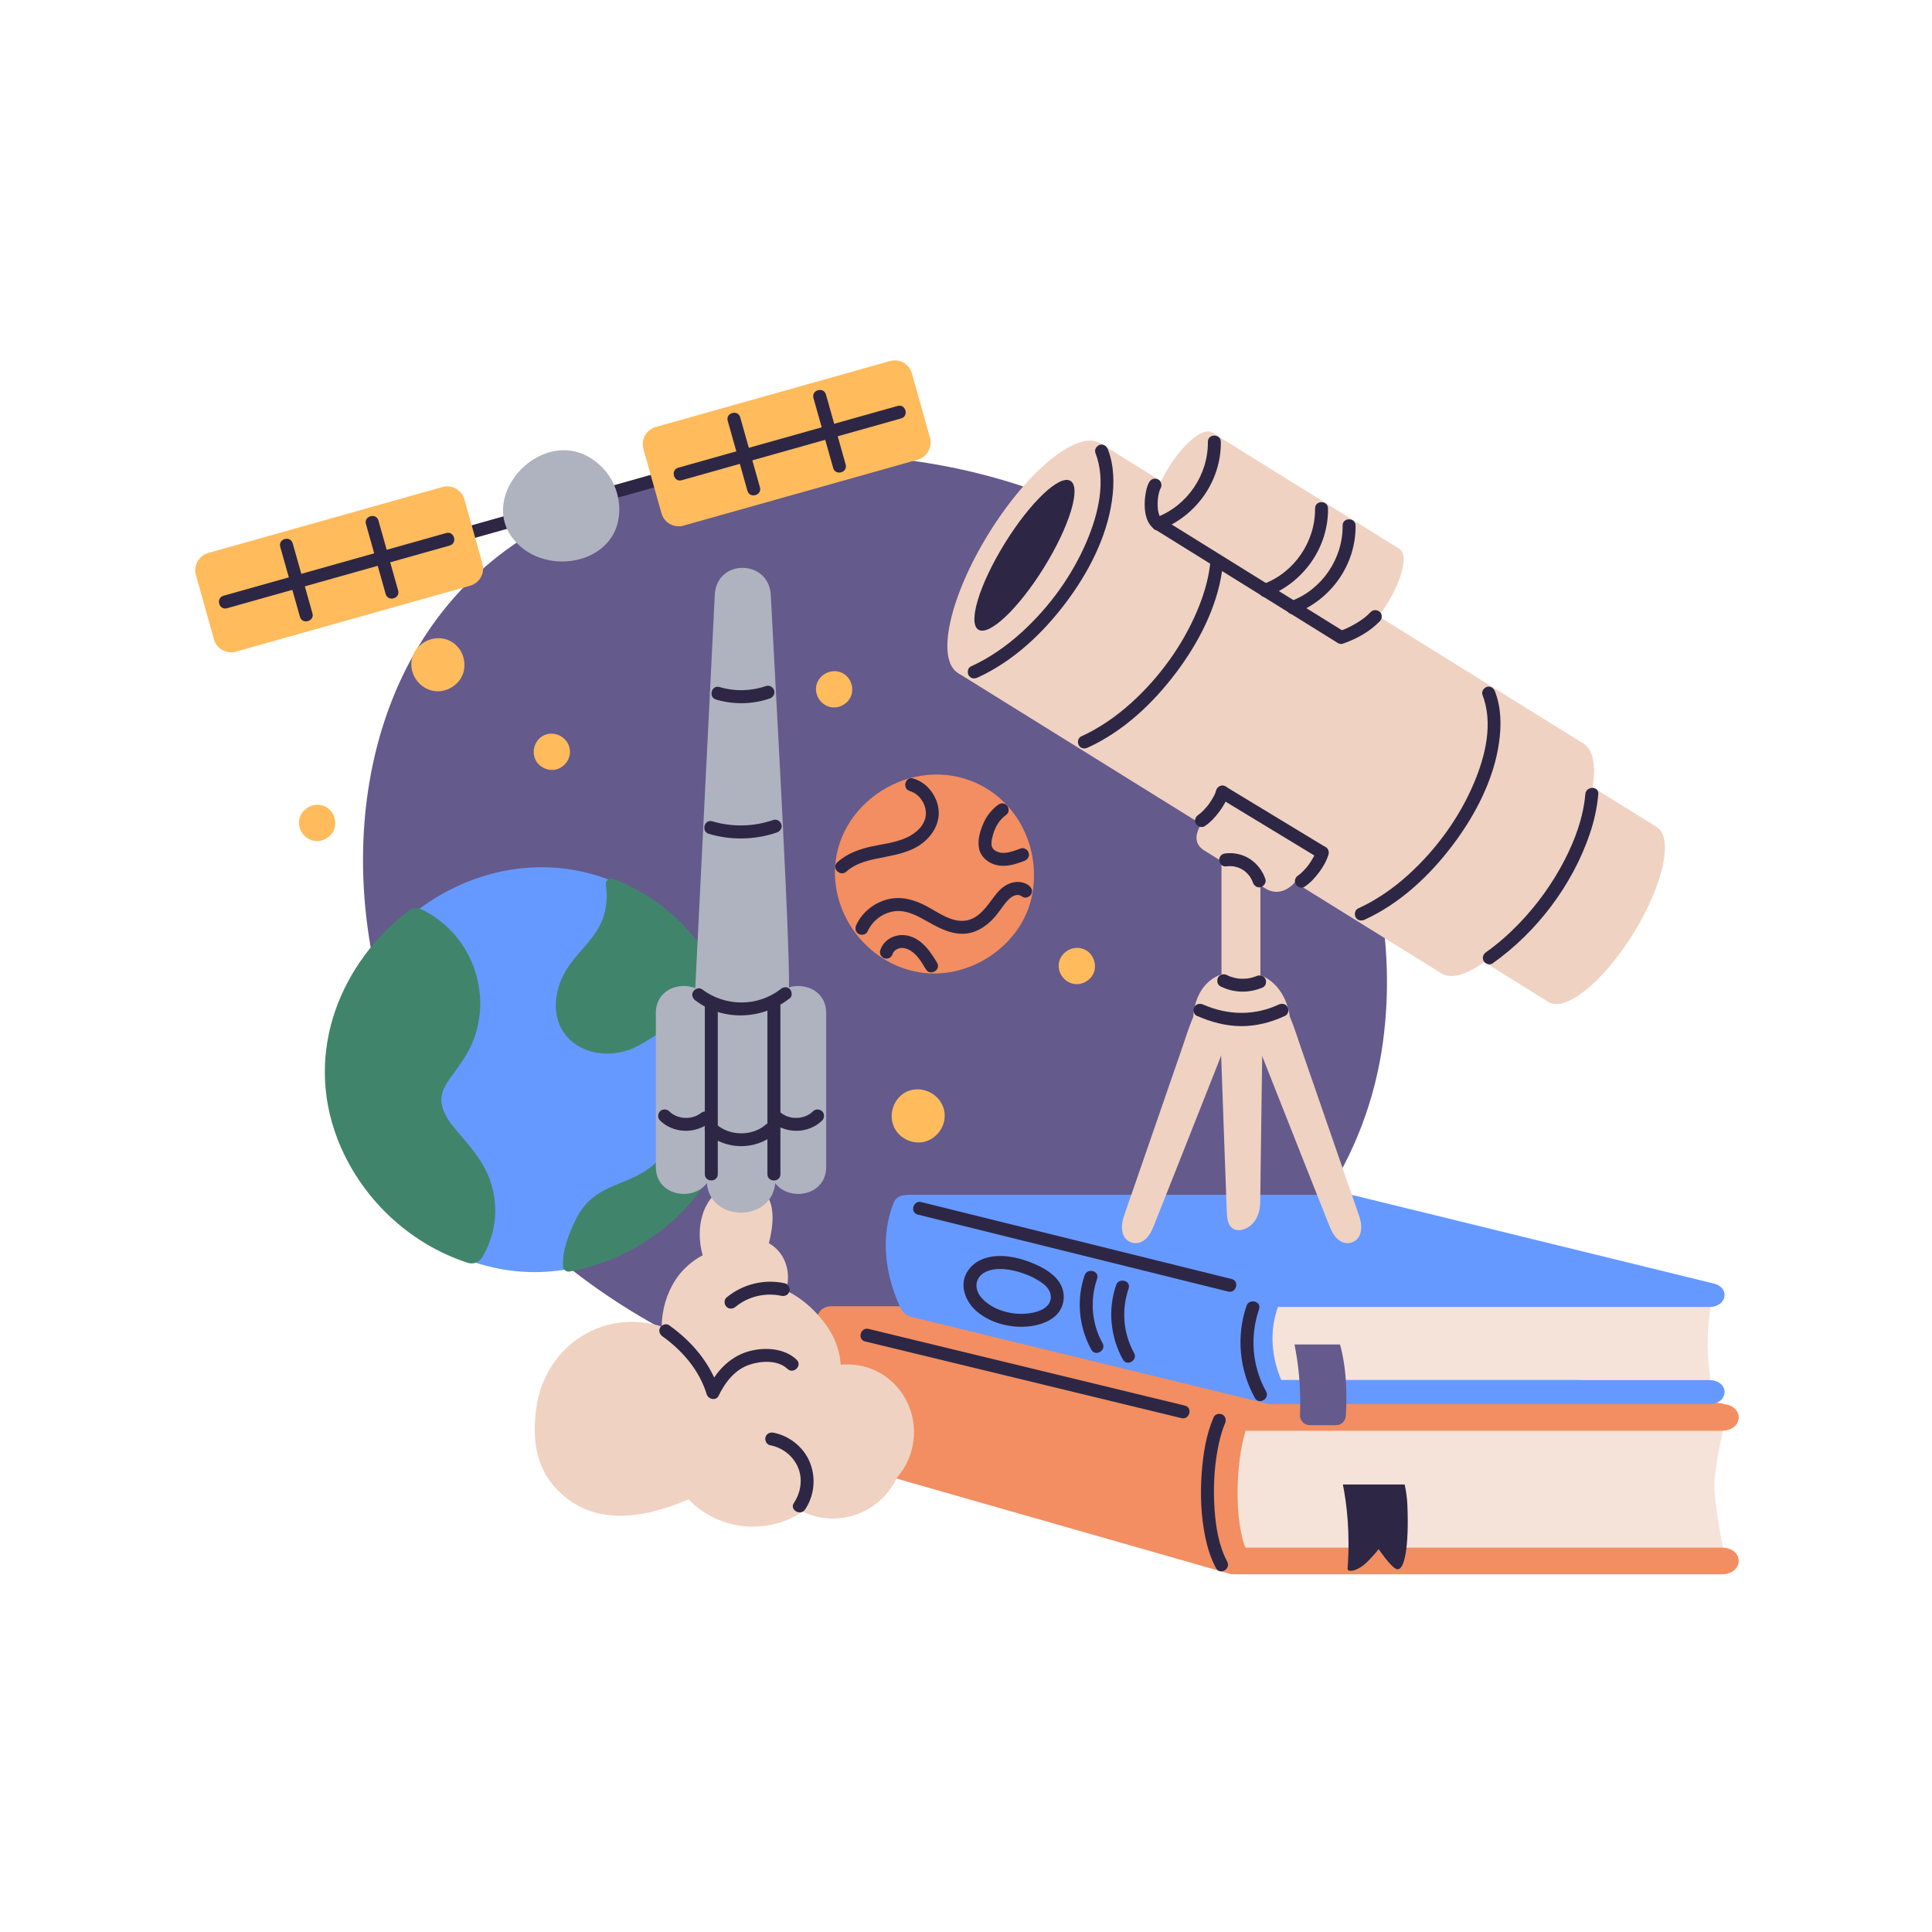 <svg xmlns="http://www.w3.org/2000/svg" xmlns:xlink="http://www.w3.org/1999/xlink" width="500" zoomAndPan="magnify" viewBox="0 0 375 375" height="500" preserveAspectRatio="xMidYMid meet" version="1.0"><defs><clipPath id="15cddfe823"><path d="M 236.562 300.27 L 337.484 300.27 L 337.484 305.566 L 236.562 305.566 Z M 236.562 300.27 " clip-rule="nonzero"/></clipPath><clipPath id="f263e024ce"><path d="M 156.656 253.43 L 337.484 253.43 L 337.484 305.566 L 156.656 305.566 Z M 156.656 253.43 " clip-rule="nonzero"/></clipPath><clipPath id="ab7616ae52"><path d="M 37.5 94 L 94 94 L 94 127 L 37.5 127 Z M 37.5 94 " clip-rule="nonzero"/></clipPath><clipPath id="80286c61bf"><path d="M 124 69.562 L 181 69.562 L 181 103 L 124 103 Z M 124 69.562 " clip-rule="nonzero"/></clipPath></defs><path fill="#645a8c" d="M 267.559 173.387 C 262.426 146.48 245.738 121.602 223.188 106.367 C 188.371 82.848 132.691 81.418 98.152 106.824 C 68.094 128.938 64.473 171.941 77.887 204.465 C 92.832 240.707 133.473 267.887 171.906 271.691 C 215.629 276.016 262.227 247.898 268.43 202.258 C 269.742 192.602 269.367 182.867 267.559 173.387 " fill-opacity="1" fill-rule="nonzero"/><path fill="#f28e61" d="M 188.496 151.574 C 175.719 146.656 160.918 157.016 162.121 170.938 C 162.938 180.398 170.668 188.285 180.176 188.918 C 189.234 189.527 198.355 183.043 200.262 174.062 C 202.23 164.766 197.457 155.023 188.496 151.574 " fill-opacity="1" fill-rule="nonzero"/><path fill="#2d2745" d="M 168.375 180.824 C 169.23 178.93 170.855 177.543 172.871 177.016 C 175.168 176.418 177.27 177.332 179.25 178.438 C 181.582 179.738 183.973 181.219 186.727 181.246 C 189.227 181.273 191.375 179.895 192.996 178.086 C 193.918 177.055 194.617 175.844 195.547 174.82 C 196.285 174.008 197.402 173.262 198.422 174.043 C 198.961 174.457 199.828 174.129 200.141 173.59 C 200.52 172.941 200.23 172.281 199.691 171.867 C 198.68 171.09 197.258 171.016 196.082 171.438 C 194.766 171.91 193.824 172.895 192.996 173.988 C 191.562 175.879 190.055 178.262 187.512 178.676 C 184.73 179.129 182.133 177.098 179.816 175.875 C 177.465 174.633 174.957 173.902 172.309 174.559 C 169.684 175.207 167.324 177.07 166.203 179.551 C 165.922 180.172 166.023 180.906 166.652 181.273 C 167.191 181.59 168.094 181.445 168.375 180.824 " fill-opacity="1" fill-rule="nonzero"/><path fill="#2d2745" d="M 164.289 169.168 C 165.902 167.695 168.059 167.102 170.145 166.664 C 172.516 166.172 174.914 165.832 177.133 164.812 C 180.746 163.152 183.328 159.34 181.734 155.348 C 180.934 153.332 179.355 151.738 177.258 151.105 C 175.707 150.637 175.039 153.07 176.59 153.539 C 178.297 154.055 179.52 155.699 179.695 157.461 C 179.898 159.527 178.473 161.168 176.789 162.152 C 174.535 163.473 171.844 163.73 169.336 164.262 C 166.844 164.793 164.418 165.641 162.508 167.383 C 161.309 168.48 163.094 170.258 164.289 169.168 " fill-opacity="1" fill-rule="nonzero"/><path fill="#2d2745" d="M 193.629 156.285 C 192.5 157.16 191.566 158.293 190.973 159.602 C 190.273 161.137 189.695 162.965 190.023 164.656 C 190.344 166.328 191.801 167.523 193.398 167.906 C 195.254 168.344 197.07 167.762 198.797 167.109 C 199.43 166.871 199.867 166.258 199.676 165.559 C 199.508 164.949 198.766 164.438 198.125 164.68 C 197.391 164.957 196.656 165.234 195.891 165.41 C 195.59 165.48 195.293 165.527 194.984 165.543 C 194.672 165.555 194.426 165.547 194.273 165.516 C 193.305 165.324 192.48 164.891 192.441 163.82 C 192.422 163.199 192.582 162.598 192.75 162.004 C 192.922 161.426 193.066 161.016 193.289 160.57 C 193.82 159.512 194.438 158.82 195.406 158.066 C 195.945 157.652 195.844 156.723 195.406 156.285 C 194.875 155.754 194.168 155.867 193.629 156.285 " fill-opacity="1" fill-rule="nonzero"/><path fill="#2d2745" d="M 173.273 185.148 C 173.34 184.938 173.242 185.172 173.301 185.055 C 173.34 184.965 173.395 184.879 173.445 184.793 C 173.484 184.723 173.547 184.656 173.461 184.758 C 173.527 184.684 173.594 184.609 173.668 184.539 C 173.719 184.492 173.875 184.363 173.738 184.465 C 173.82 184.406 173.906 184.352 173.996 184.301 C 174.082 184.25 174.172 184.199 174.266 184.156 C 174.145 184.215 174.234 184.168 174.305 184.145 C 174.5 184.082 174.699 184.02 174.902 183.996 C 174.719 184.02 174.914 184.008 174.996 184.004 C 175.109 184 175.223 184.008 175.336 184.012 C 175.379 184.016 175.543 184.043 175.414 184.02 C 175.523 184.039 175.637 184.066 175.75 184.094 C 175.859 184.125 175.969 184.16 176.082 184.195 C 176.125 184.211 176.168 184.227 176.211 184.242 C 176.145 184.215 176.152 184.219 176.23 184.254 C 177.867 185 178.777 186.57 179.711 188.137 C 180.539 189.531 182.715 188.266 181.883 186.867 C 180.609 184.727 179.156 182.566 176.684 181.742 C 174.363 180.969 171.598 182.047 170.848 184.48 C 170.645 185.129 171.086 185.855 171.727 186.031 C 172.402 186.215 173.074 185.801 173.273 185.148 " fill-opacity="1" fill-rule="nonzero"/><path fill="#f5e3d9" d="M 334.43 300.383 L 236.609 300.383 L 236.609 277.715 L 334.43 277.715 C 334.43 277.715 332.758 284.883 332.758 288.391 C 332.758 291.898 334.43 300.383 334.43 300.383 " fill-opacity="1" fill-rule="nonzero"/><g clip-path="url(#15cddfe823)"><path fill="#f28e61" d="M 334.102 300.383 L 239.992 300.383 C 235.484 300.383 235.477 305.566 239.992 305.566 L 334.102 305.566 C 338.609 305.566 338.613 300.383 334.102 300.383 " fill-opacity="1" fill-rule="nonzero"/></g><path fill="#2d2745" d="M 272.645 288.141 L 260.652 288.141 C 261.422 291.969 262.074 297.562 261.57 304.512 C 261.52 305.195 263.461 305.098 265.465 303.078 C 266.949 301.582 267.59 300.68 267.59 300.68 C 267.59 300.68 269.922 304.133 271.043 304.547 C 272.648 305.137 273.508 300.043 273.172 292.148 C 273.109 290.66 272.906 289.32 272.645 288.141 " fill-opacity="1" fill-rule="nonzero"/><g clip-path="url(#f263e024ce)"><path fill="#f28e61" d="M 334.102 272.527 L 334.863 272.527 L 222.129 253.539 L 161.184 253.539 L 161.223 253.547 C 160.168 253.574 159.199 254.074 158.73 255.254 C 156.016 262.117 155.863 277.012 159.355 284.621 C 159.953 285.922 160.918 286.59 161.91 286.77 L 173.238 286.77 L 238.816 305.512 C 241.004 305.93 243.328 303.941 242.008 301.07 C 239.406 295.387 239.906 283.406 241.777 277.715 L 334.102 277.715 C 338.609 277.715 338.613 272.527 334.102 272.527 " fill-opacity="1" fill-rule="nonzero"/></g><path fill="#2d2745" d="M 235.59 275.047 C 234.113 278.422 233.535 282.152 233.258 285.805 C 232.938 290.012 233.098 294.32 233.965 298.461 C 234.395 300.508 235.035 302.527 236.027 304.375 C 236.793 305.805 238.969 304.535 238.199 303.102 C 236.547 300.016 235.977 296.359 235.742 292.906 C 235.48 289.07 235.637 285.156 236.34 281.375 C 236.656 279.676 237.102 277.832 237.762 276.32 C 238.035 275.695 237.945 274.965 237.312 274.594 C 236.777 274.281 235.863 274.418 235.59 275.047 " fill-opacity="1" fill-rule="nonzero"/><path fill="#2d2745" d="M 167.922 260.375 C 183.906 264.25 199.891 268.125 215.879 272 C 220.359 273.086 224.836 274.172 229.316 275.258 C 230.891 275.641 231.562 273.211 229.988 272.828 C 214.004 268.953 198.016 265.078 182.031 261.203 C 177.551 260.117 173.07 259.031 168.59 257.941 C 167.016 257.562 166.344 259.992 167.922 260.375 " fill-opacity="1" fill-rule="nonzero"/><path fill="#f5e3d9" d="M 332 267.871 L 244.117 267.871 L 244.117 253.688 L 332 253.688 C 332 253.688 331.449 257.629 331.449 260.781 C 331.449 263.93 332 267.871 332 267.871 " fill-opacity="1" fill-rule="nonzero"/><path fill="#6699ff" d="M 331.699 267.871 L 247.156 267.871 C 243.105 267.871 243.098 272.527 247.156 272.527 L 331.699 272.527 C 335.75 272.527 335.758 267.871 331.699 267.871 " fill-opacity="1" fill-rule="nonzero"/><path fill="#6699ff" d="M 332.766 249.164 L 332.75 249.16 L 262.918 232.051 L 262.852 232.039 C 262.547 231.965 262.219 231.914 261.844 231.914 L 176.441 231.914 C 176.172 231.914 175.922 231.938 175.691 231.977 C 174.734 231.996 173.859 232.441 173.438 233.512 C 170.996 239.676 171.578 246.871 174.711 253.711 C 175.246 254.879 176.117 255.48 177.008 255.641 L 246.102 272.48 L 246.102 272.477 C 248.066 272.855 250.152 271.066 248.969 268.488 C 246.637 263.398 246.43 258.273 248.035 253.688 L 331.699 253.688 C 335.355 253.688 335.707 249.906 332.766 249.164 " fill-opacity="1" fill-rule="nonzero"/><path fill="#2d2745" d="M 188.605 253.551 C 191.117 256.512 195.684 257.832 199.453 257.473 C 201.359 257.289 203.363 256.746 204.824 255.445 C 206.129 254.285 206.703 252.516 206.391 250.809 C 205.836 247.777 202.711 246.086 200.113 245.047 C 197.438 243.977 194.191 243.332 191.363 244.168 C 189.844 244.617 188.484 245.555 187.684 246.945 C 186.398 249.188 187.102 251.637 188.605 253.551 C 189.027 254.086 189.945 253.992 190.387 253.551 C 190.914 253.02 190.809 252.305 190.387 251.766 C 189.488 250.625 189.164 249.125 190.066 247.891 C 190.566 247.207 191.328 246.789 192.18 246.555 C 194.242 246 196.598 246.473 198.613 247.168 C 199.656 247.527 200.656 247.988 201.59 248.57 C 202.395 249.066 203.203 249.625 203.672 250.559 C 204.117 251.441 204.062 252.465 203.449 253.25 C 202.625 254.305 201.055 254.723 199.793 254.91 C 196.555 255.387 192.551 254.32 190.387 251.766 C 189.336 250.531 187.562 252.32 188.605 253.551 " fill-opacity="1" fill-rule="nonzero"/><path fill="#2d2745" d="M 214.004 260.707 C 211.883 256.895 211.527 252.328 212.945 248.211 C 213.477 246.672 211.043 246.012 210.52 247.539 C 208.887 252.277 209.398 257.605 211.832 261.98 C 212.617 263.398 214.793 262.129 214.004 260.707 " fill-opacity="1" fill-rule="nonzero"/><path fill="#2d2745" d="M 220.121 262.605 C 218.004 258.789 217.645 254.223 219.062 250.105 C 219.594 248.566 217.164 247.906 216.637 249.434 C 215.004 254.176 215.52 259.504 217.949 263.875 C 218.738 265.297 220.914 264.023 220.121 262.605 " fill-opacity="1" fill-rule="nonzero"/><path fill="#2d2745" d="M 245.738 270.062 C 243.035 265.207 242.57 259.371 244.379 254.129 C 244.906 252.594 242.477 251.934 241.949 253.461 C 239.926 259.324 240.551 265.922 243.566 271.336 C 244.355 272.754 246.531 271.48 245.738 270.062 " fill-opacity="1" fill-rule="nonzero"/><path fill="#2d2745" d="M 178.141 235.754 C 193.961 239.676 209.785 243.598 225.609 247.52 C 229.871 248.578 234.133 249.633 238.395 250.691 C 239.969 251.082 240.637 248.648 239.066 248.258 C 223.242 244.336 207.422 240.414 191.598 236.492 C 187.336 235.434 183.07 234.379 178.809 233.32 C 177.238 232.93 176.566 235.363 178.141 235.754 " fill-opacity="1" fill-rule="nonzero"/><path fill="#645a8c" d="M 254.23 276.629 L 259.316 276.629 C 260.316 276.629 261.145 275.859 261.215 274.859 C 261.414 272.016 261.562 266.207 260.094 260.965 L 251.262 260.965 C 251.941 264.344 252.547 268.844 252.328 274.637 C 252.289 275.723 253.148 276.629 254.23 276.629 " fill-opacity="1" fill-rule="nonzero"/><path fill="#ffbb5c" d="M 86.895 124.199 C 83.48 122.887 79.531 125.652 79.852 129.367 C 80.07 131.895 82.133 134 84.672 134.168 C 87.09 134.328 89.523 132.598 90.031 130.203 C 90.559 127.719 89.285 125.117 86.895 124.199 " fill-opacity="1" fill-rule="nonzero"/><path fill="#ffbb5c" d="M 210.309 184.207 C 207.977 183.309 205.277 185.199 205.496 187.738 C 205.645 189.461 207.055 190.898 208.789 191.016 C 210.441 191.129 212.102 189.945 212.453 188.309 C 212.809 186.613 211.941 184.836 210.309 184.207 " fill-opacity="1" fill-rule="nonzero"/><path fill="#ffbb5c" d="M 163.195 130.5 C 160.867 129.602 158.168 131.492 158.387 134.027 C 158.535 135.754 159.945 137.191 161.68 137.309 C 163.332 137.418 164.992 136.238 165.34 134.598 C 165.699 132.902 164.828 131.129 163.195 130.5 " fill-opacity="1" fill-rule="nonzero"/><path fill="#f0d2c2" d="M 173.848 268.898 C 170.965 265.805 167.027 264.539 163.188 264.891 C 163.059 262.914 162.504 260.902 161.488 259.016 C 159.785 255.855 156.348 252.211 152.531 250.48 C 152.984 249.066 153.105 247.539 152.703 245.914 C 152.18 243.809 150.883 242.234 149.238 241.301 C 150.609 235.969 150.547 230.254 144.262 229.781 C 140.398 229.492 137.484 232.156 136.383 235.719 C 135.57 238.348 135.676 241.074 136.383 243.66 C 134.305 244.734 132.426 246.41 131.133 248.391 C 129.363 251.094 128.48 254.277 128.422 257.484 C 124.535 256.18 119.969 256.27 116.098 257.77 C 109.145 260.469 104.902 266.699 104.047 273.598 C 103.375 278.992 103.812 284.613 108.059 289.062 C 115.16 296.504 125.094 294.695 133.637 291.02 C 137.449 294.93 142.953 297.055 148.953 296.09 C 151.496 295.68 153.801 294.742 155.797 293.418 C 159.184 295.004 163.16 295.25 166.867 293.723 C 170.184 292.355 172.68 289.828 174.113 286.801 C 178.523 281.734 178.566 273.969 173.848 268.898 " fill-opacity="1" fill-rule="nonzero"/><path fill="#2d2745" d="M 128.594 259.395 C 132.488 262.172 135.762 266 137.172 270.637 C 137.465 271.602 138.977 271.957 139.473 270.938 C 140.746 268.305 142.625 265.836 145.504 264.875 C 147.738 264.129 151.008 263.941 152.844 265.699 C 154.016 266.82 155.801 265.039 154.625 263.918 C 152.172 261.57 148.129 261.422 145.039 262.379 C 141.441 263.488 138.902 266.363 137.297 269.664 C 138.062 269.766 138.832 269.863 139.598 269.965 C 137.988 264.672 134.309 260.383 129.863 257.219 C 129.309 256.824 128.461 257.117 128.141 257.668 C 127.77 258.305 128.035 259 128.594 259.395 " fill-opacity="1" fill-rule="nonzero"/><path fill="#2d2745" d="M 142.785 253.641 C 145.238 251.609 148.641 250.848 151.676 251.52 C 152.34 251.668 153.039 251.32 153.227 250.641 C 153.398 250.008 153.012 249.238 152.348 249.09 C 148.336 248.199 144.164 249.242 141.004 251.855 C 140.48 252.289 140.559 253.191 141.004 253.641 C 141.523 254.16 142.262 254.074 142.785 253.641 " fill-opacity="1" fill-rule="nonzero"/><path fill="#2d2745" d="M 149.457 280.512 C 151.789 280.961 153.805 282.457 154.809 284.629 C 155.867 286.918 155.484 289.656 154.098 291.707 C 153.188 293.055 155.367 294.316 156.273 292.98 C 158.145 290.207 158.422 286.57 157.062 283.531 C 155.82 280.75 153.105 278.656 150.129 278.082 C 149.461 277.953 148.77 278.27 148.578 278.961 C 148.41 279.578 148.789 280.387 149.457 280.512 " fill-opacity="1" fill-rule="nonzero"/><path fill="#6699ff" d="M 143.027 204.93 C 141.906 190.047 132.785 176.367 118.293 170.789 C 88.301 159.242 55.316 190.398 67.055 221.008 C 72.516 235.246 86.043 245.816 101.344 246.836 C 104.383 247.039 107.422 246.852 110.406 246.312 C 125.516 243.582 139.012 231.859 142.246 216.586 C 143.07 212.699 143.316 208.773 143.027 204.93 " fill-opacity="1" fill-rule="nonzero"/><path fill="#40856b" d="M 119.059 170.59 C 119.051 170.586 119.047 170.582 119.039 170.582 C 118.258 170.277 117.453 170.957 117.59 171.785 C 117.891 173.648 117.805 175.574 117.266 177.496 C 115.988 182.109 111.883 184.715 109.625 188.75 C 107.445 192.652 106.957 197.883 110.191 201.375 C 113.086 204.504 117.754 205.133 121.695 203.918 C 125.754 202.66 130.125 197.973 134.504 198.402 C 136.68 198.609 138.684 200.305 140.793 200.883 C 141.141 200.98 141.496 201.059 141.859 201.117 C 142.621 201.238 143.27 200.566 143.121 199.809 C 140.574 186.895 131.938 175.543 119.059 170.59 " fill-opacity="1" fill-rule="nonzero"/><path fill="#40856b" d="M 143.25 207.102 C 143.227 206.34 142.449 205.824 141.75 206.121 C 138.973 207.297 136.414 209.09 134.398 211.297 C 130.52 215.547 130.992 222.629 126.68 226.219 C 121.52 230.516 115.336 229.547 111.82 236.586 C 110.469 239.289 109.094 242.695 109.281 245.84 C 109.32 246.469 109.918 246.914 110.535 246.812 C 110.539 246.812 110.539 246.812 110.539 246.812 C 125.648 244.082 139.145 232.355 142.379 217.082 C 143.082 213.762 143.363 210.406 143.25 207.102 " fill-opacity="1" fill-rule="nonzero"/><path fill="#40856b" d="M 94.609 227.812 C 93.582 225.504 92.078 223.562 90.488 221.621 C 88.719 219.465 86.164 217.094 85.723 214.188 C 85.355 211.812 86.855 209.988 88.172 208.188 C 89.742 206.031 91.18 203.945 92.078 201.406 C 95.492 191.773 90.973 180.855 81.77 176.484 C 81.766 176.484 81.762 176.48 81.758 176.48 C 80.961 176.105 80.027 176.234 79.328 176.766 C 66.312 186.672 58.93 203.922 65.48 221.008 C 69.848 232.387 79.363 241.426 90.82 245.117 C 91.867 245.453 93.016 245.02 93.582 244.074 C 96.414 239.348 97.074 233.406 94.609 227.812 " fill-opacity="1" fill-rule="nonzero"/><path fill="#2d2745" d="M 90.027 105.012 C 100.301 102.117 110.578 99.223 120.852 96.328 C 123.809 95.496 126.766 94.664 129.723 93.832 C 131.281 93.395 130.621 90.961 129.055 91.398 C 118.781 94.293 108.504 97.188 98.227 100.078 C 95.27 100.914 92.312 101.746 89.355 102.578 C 87.801 103.016 88.461 105.449 90.027 105.012 " fill-opacity="1" fill-rule="nonzero"/><path fill="#aeb3bf" d="M 113.547 88.312 C 103.418 83.551 91.469 98.266 101.305 106.312 C 106.398 110.477 114.992 109.719 118.621 104.379 C 121.312 100.418 120.426 94.488 117.148 90.996 C 116.004 89.777 114.789 88.898 113.547 88.312 " fill-opacity="1" fill-rule="nonzero"/><g clip-path="url(#ab7616ae52)"><path fill="#ffbb5c" d="M 91.246 113.688 L 45.797 126.484 C 43.957 127.004 42.043 125.93 41.527 124.086 L 38.027 111.609 C 37.508 109.766 38.582 107.852 40.422 107.332 L 85.871 94.535 C 87.711 94.02 89.625 95.094 90.141 96.938 L 93.645 109.414 C 94.16 111.258 93.086 113.168 91.246 113.688 " fill-opacity="1" fill-rule="nonzero"/></g><g clip-path="url(#80286c61bf)"><path fill="#ffbb5c" d="M 178.109 89.23 L 132.656 102.027 C 130.816 102.547 128.906 101.473 128.391 99.629 L 124.887 87.152 C 124.371 85.309 125.441 83.395 127.281 82.879 L 172.734 70.078 C 174.574 69.562 176.484 70.637 177 72.48 L 180.504 84.953 C 181.02 86.797 179.949 88.711 178.109 89.23 " fill-opacity="1" fill-rule="nonzero"/></g><path fill="#2d2745" d="M 44.055 118.062 C 55.387 114.875 66.715 111.684 78.047 108.492 C 81.129 107.625 84.207 106.758 87.285 105.891 C 88.844 105.453 88.184 103.02 86.617 103.461 C 75.285 106.648 63.953 109.84 52.625 113.031 C 49.543 113.898 46.465 114.766 43.383 115.633 C 41.828 116.07 42.488 118.504 44.055 118.062 " fill-opacity="1" fill-rule="nonzero"/><path fill="#2d2745" d="M 54.391 106.133 C 55.664 110.664 56.941 115.191 58.215 119.723 C 58.652 121.281 61.082 120.617 60.645 119.051 C 59.367 114.523 58.094 109.992 56.816 105.465 C 56.379 103.906 53.949 104.566 54.391 106.133 " fill-opacity="1" fill-rule="nonzero"/><path fill="#2d2745" d="M 71.031 101.711 C 72.305 106.238 73.578 110.766 74.855 115.297 C 75.293 116.855 77.723 116.195 77.281 114.625 C 76.008 110.098 74.734 105.566 73.457 101.039 C 73.02 99.48 70.59 100.141 71.031 101.711 " fill-opacity="1" fill-rule="nonzero"/><path fill="#2d2745" d="M 132.32 93.211 C 143.457 90.074 154.598 86.938 165.734 83.801 C 168.793 82.941 171.852 82.082 174.906 81.219 C 176.465 80.781 175.805 78.348 174.238 78.789 C 163.098 81.926 151.961 85.062 140.824 88.195 C 137.766 89.059 134.707 89.918 131.652 90.781 C 130.094 91.219 130.754 93.652 132.32 93.211 " fill-opacity="1" fill-rule="nonzero"/><path fill="#2d2745" d="M 141.25 81.676 C 142.527 86.207 143.801 90.734 145.078 95.266 C 145.516 96.824 147.945 96.16 147.504 94.594 C 146.23 90.066 144.953 85.535 143.68 81.008 C 143.238 79.449 140.812 80.109 141.25 81.676 " fill-opacity="1" fill-rule="nonzero"/><path fill="#2d2745" d="M 157.891 77.254 C 159.168 81.781 160.441 86.312 161.719 90.84 C 162.156 92.398 164.586 91.738 164.145 90.172 C 162.871 85.641 161.594 81.113 160.32 76.582 C 159.879 75.023 157.449 75.684 157.891 77.254 " fill-opacity="1" fill-rule="nonzero"/><path fill="#f0d2c2" d="M 244.598 233.586 C 244.652 231.793 244.645 230.016 244.672 228.234 C 244.77 221.098 244.867 213.961 244.965 206.828 C 244.992 204.844 245.02 202.863 245.051 200.879 C 245.074 199.02 245.18 197.113 245.086 195.293 C 245 193.645 244.641 192.059 243.406 191.121 C 242.043 190.09 239.594 189.945 237.664 191.664 C 236.336 192.848 236.625 193.598 236.668 194.859 C 236.719 196.211 236.766 197.562 236.812 198.914 C 236.91 201.621 237.004 204.324 237.102 207.027 C 237.289 212.438 237.48 217.848 237.68 223.254 C 237.824 227.258 237.973 231.258 238.125 235.258 C 238.176 236.527 238.328 237.914 239.414 238.527 C 240.477 239.129 242.215 238.605 243.293 237.32 C 244.262 236.164 244.559 234.762 244.598 233.586 " fill-opacity="1" fill-rule="nonzero"/><path fill="#f0d2c2" d="M 263.836 236.102 C 263.25 234.309 262.602 232.531 261.988 230.75 C 259.516 223.613 257.051 216.477 254.582 209.344 C 253.898 207.359 253.211 205.379 252.523 203.395 C 251.879 201.531 251.301 199.629 250.551 197.805 C 249.871 196.156 248.941 194.57 247.371 193.637 C 245.641 192.602 243.141 192.461 241.824 194.18 C 240.922 195.363 241.48 196.109 241.98 197.371 C 242.516 198.727 243.051 200.078 243.582 201.43 C 244.652 204.133 245.719 206.84 246.789 209.543 C 248.926 214.953 251.062 220.363 253.203 225.77 C 254.789 229.773 256.375 233.773 257.969 237.77 C 258.473 239.043 259.125 240.43 260.434 241.043 C 261.711 241.645 263.262 241.121 263.875 239.836 C 264.426 238.68 264.223 237.277 263.836 236.102 " fill-opacity="1" fill-rule="nonzero"/><path fill="#f0d2c2" d="M 218.105 239.836 C 218.719 241.121 220.266 241.645 221.547 241.043 C 222.852 240.43 223.504 239.043 224.012 237.77 C 225.602 233.773 227.191 229.773 228.773 225.77 C 230.918 220.363 233.055 214.953 235.191 209.543 C 236.258 206.84 237.328 204.133 238.395 201.43 C 238.93 200.078 239.465 198.727 240 197.371 C 240.496 196.109 241.055 195.363 240.152 194.18 C 238.84 192.461 236.34 192.602 234.605 193.637 C 233.035 194.57 232.105 196.156 231.426 197.805 C 230.676 199.629 230.098 201.531 229.453 203.395 C 228.766 205.379 228.082 207.359 227.395 209.344 C 224.93 216.477 222.461 223.613 219.992 230.75 C 219.375 232.531 218.73 234.309 218.141 236.102 C 217.754 237.277 217.551 238.68 218.105 239.836 " fill-opacity="1" fill-rule="nonzero"/><path fill="#f0d2c2" d="M 237.09 166.621 C 237.09 174.957 237.09 183.289 237.09 191.625 C 237.09 196.492 244.645 196.5 244.645 191.625 C 244.645 183.289 244.645 174.957 244.645 166.621 C 244.645 161.754 237.09 161.746 237.09 166.621 " fill-opacity="1" fill-rule="nonzero"/><path fill="#f0d2c2" d="M 231.637 197.316 L 250.336 197.316 C 250.336 197.316 249.594 188.543 240.633 188.543 C 231.672 188.543 231.637 197.316 231.637 197.316 " fill-opacity="1" fill-rule="nonzero"/><path fill="#2d2745" d="M 232.285 197.168 C 235.004 198.359 237.859 199.145 240.844 199.172 C 243.848 199.199 246.738 198.434 249.449 197.168 C 250.066 196.883 250.223 195.992 249.902 195.445 C 249.531 194.812 248.797 194.703 248.176 194.992 C 243.453 197.195 238.301 197.07 233.555 194.992 C 232.934 194.719 232.207 194.809 231.836 195.445 C 231.523 195.98 231.66 196.895 232.285 197.168 " fill-opacity="1" fill-rule="nonzero"/><path fill="#f0d2c2" d="M 317.023 181.207 C 311.219 190.582 303.852 196.531 300.574 194.496 C 297.297 192.457 299.348 183.207 305.152 173.832 C 310.957 164.457 318.324 158.508 321.602 160.543 C 324.879 162.582 322.832 171.832 317.023 181.207 " fill-opacity="1" fill-rule="nonzero"/><path fill="#f0d2c2" d="M 300.574 194.496 L 216.934 142.527 L 237.961 108.578 L 321.602 160.543 L 300.574 194.496 " fill-opacity="1" fill-rule="nonzero"/><path fill="#f0d2c2" d="M 301.34 171.465 C 293.715 183.773 284.047 191.582 279.742 188.91 C 275.438 186.234 278.129 174.09 285.754 161.777 C 293.375 149.469 303.047 141.656 307.352 144.332 C 311.656 147.008 308.965 159.152 301.34 171.465 " fill-opacity="1" fill-rule="nonzero"/><path fill="#f0d2c2" d="M 279.742 188.91 L 185.934 130.625 L 213.543 86.047 L 307.352 144.332 L 279.742 188.91 " fill-opacity="1" fill-rule="nonzero"/><path fill="#f0d2c2" d="M 234.523 158.258 C 234.523 158.258 229.922 162.703 233.781 165.102 C 237.652 167.508 242.27 170.375 245.602 172.445 C 248.562 174.285 251.551 172.125 253.441 168.027 C 255.328 163.93 234.523 158.258 234.523 158.258 " fill-opacity="1" fill-rule="nonzero"/><path fill="#2d2745" d="M 234 101.477 C 236.129 106.977 234.57 113.348 232.344 118.613 C 229.504 125.316 225.066 131.422 219.699 136.316 C 216.758 138.992 213.469 141.289 209.848 142.941 C 209.227 143.227 209.074 144.121 209.395 144.668 C 209.766 145.305 210.496 145.402 211.117 145.121 C 218.031 141.965 223.789 136.539 228.316 130.512 C 232.605 124.801 236.16 117.984 237.203 110.844 C 237.691 107.496 237.664 103.996 236.43 100.805 C 236.184 100.168 235.582 99.73 234.879 99.922 C 234.273 100.09 233.754 100.836 234 101.477 " fill-opacity="1" fill-rule="nonzero"/><path fill="#f0d2c2" d="M 207.535 113.18 C 199.91 125.488 190.238 133.297 185.934 130.625 C 181.629 127.949 184.32 115.805 191.945 103.492 C 199.57 91.184 209.238 83.375 213.543 86.047 C 217.848 88.723 215.156 100.867 207.535 113.18 " fill-opacity="1" fill-rule="nonzero"/><path fill="#f0d2c2" d="M 260.934 123.844 L 224.531 101.23 L 235.246 83.934 L 271.645 106.547 L 260.934 123.844 " fill-opacity="1" fill-rule="nonzero"/><path fill="#f0d2c2" d="M 269.312 117.074 C 266.355 121.852 262.602 124.883 260.934 123.844 C 259.262 122.809 260.305 118.094 263.266 113.316 C 266.223 108.543 269.977 105.512 271.645 106.547 C 273.312 107.586 272.273 112.301 269.312 117.074 " fill-opacity="1" fill-rule="nonzero"/><path fill="#f0d2c2" d="M 232.914 94.461 C 229.953 99.234 226.203 102.266 224.531 101.23 C 222.863 100.191 223.906 95.477 226.863 90.703 C 229.824 85.926 233.574 82.895 235.246 83.934 C 236.914 84.969 235.871 89.684 232.914 94.461 " fill-opacity="1" fill-rule="nonzero"/><path fill="#2d2745" d="M 287.746 134.867 C 289.875 140.367 288.316 146.742 286.086 152.008 C 283.25 158.711 278.812 164.816 273.445 169.707 C 270.504 172.387 267.215 174.684 263.594 176.336 C 262.973 176.617 262.824 177.516 263.141 178.062 C 263.512 178.699 264.242 178.797 264.863 178.516 C 271.777 175.359 277.535 169.934 282.062 163.906 C 286.352 158.191 289.91 151.379 290.949 144.234 C 291.438 140.891 291.41 137.391 290.172 134.199 C 289.93 133.562 289.328 133.125 288.625 133.316 C 288.02 133.484 287.5 134.23 287.746 134.867 " fill-opacity="1" fill-rule="nonzero"/><path fill="#2d2745" d="M 212.613 87.883 C 214.742 93.383 213.184 99.758 210.953 105.023 C 208.117 111.723 203.68 117.832 198.309 122.723 C 195.371 125.398 192.082 127.695 188.457 129.352 C 187.84 129.633 187.688 130.527 188.008 131.074 C 188.379 131.711 189.109 131.812 189.727 131.527 C 196.641 128.371 202.402 122.945 206.926 116.918 C 211.219 111.207 214.773 104.395 215.816 97.25 C 216.301 93.902 216.273 90.402 215.039 87.211 C 214.793 86.578 214.195 86.137 213.492 86.332 C 212.887 86.496 212.367 87.242 212.613 87.883 " fill-opacity="1" fill-rule="nonzero"/><path fill="#2d2745" d="M 307.711 154.137 C 307.328 158.621 305.727 162.984 303.676 166.957 C 301.355 171.445 298.379 175.59 294.879 179.227 C 292.906 181.277 290.766 183.172 288.441 184.82 C 287.887 185.211 287.625 185.922 287.988 186.543 C 288.312 187.094 289.152 187.391 289.711 186.996 C 298.277 180.922 305.18 171.844 308.57 161.875 C 309.426 159.367 310.004 156.777 310.227 154.137 C 310.367 152.52 307.848 152.531 307.711 154.137 " fill-opacity="1" fill-rule="nonzero"/><path fill="#2d2745" d="M 224.133 102.723 C 233.332 108.441 242.535 114.156 251.734 119.875 C 254.316 121.477 256.895 123.082 259.477 124.684 C 260.855 125.539 262.121 123.359 260.746 122.504 C 251.543 116.785 242.344 111.07 233.141 105.355 C 230.562 103.75 227.98 102.148 225.402 100.547 C 224.023 99.688 222.758 101.867 224.133 102.723 " fill-opacity="1" fill-rule="nonzero"/><path fill="#2d2745" d="M 260.652 124.938 C 263.289 124.027 265.895 122.602 267.836 120.566 C 268.293 120.09 268.344 119.25 267.836 118.785 C 267.344 118.332 266.543 118.273 266.059 118.785 C 265.855 118.996 265.641 119.203 265.422 119.402 C 265.305 119.508 265.184 119.613 265.059 119.719 C 265.004 119.762 264.949 119.809 264.891 119.855 C 264.895 119.852 264.641 120.051 264.762 119.957 C 264.875 119.871 264.691 120.012 264.672 120.027 C 264.598 120.078 264.523 120.137 264.449 120.188 C 264.328 120.273 264.207 120.359 264.086 120.441 C 263.809 120.629 263.523 120.809 263.234 120.98 C 262.691 121.305 262.133 121.602 261.559 121.871 C 261.41 121.941 261.262 122.008 261.113 122.074 C 261.09 122.086 260.875 122.176 261.012 122.117 C 261.164 122.055 260.895 122.168 260.863 122.18 C 260.574 122.297 260.281 122.402 259.984 122.508 C 259.363 122.723 258.887 123.383 259.105 124.059 C 259.305 124.676 259.988 125.168 260.652 124.938 " fill-opacity="1" fill-rule="nonzero"/><path fill="#2d2745" d="M 225.402 100.547 C 225.16 100.387 225.473 100.629 225.426 100.57 C 225.383 100.523 225.328 100.484 225.285 100.438 C 225.262 100.414 225.238 100.387 225.219 100.363 C 225.137 100.266 225.16 100.297 225.293 100.461 C 225.266 100.461 225.188 100.309 225.176 100.289 C 225.121 100.195 224.988 100.027 224.984 99.91 C 225.059 100.102 225.074 100.129 225.023 100.008 C 225.016 99.984 225.008 99.957 225 99.934 C 224.973 99.863 224.949 99.789 224.926 99.715 C 224.879 99.551 224.836 99.383 224.805 99.211 C 224.785 99.117 224.77 99.023 224.754 98.926 C 224.707 98.676 224.777 99.207 224.754 98.93 C 224.723 98.57 224.699 98.215 224.699 97.852 C 224.699 97.492 224.719 97.133 224.754 96.777 C 224.766 96.691 224.773 96.609 224.785 96.523 C 224.812 96.25 224.738 96.785 224.781 96.535 C 224.809 96.367 224.836 96.199 224.871 96.031 C 224.93 95.746 225 95.461 225.094 95.184 C 225.113 95.125 225.133 95.066 225.152 95.008 C 225.227 94.793 225.164 95.023 225.109 95.102 C 225.172 95.012 225.211 94.891 225.266 94.797 C 225.605 94.23 225.41 93.387 224.816 93.07 C 224.207 92.75 223.457 92.918 223.094 93.523 C 222.754 94.086 222.566 94.758 222.438 95.398 C 222.266 96.258 222.172 97.148 222.18 98.027 C 222.203 99.746 222.586 101.723 224.133 102.723 C 224.688 103.082 225.547 102.855 225.855 102.27 C 226.184 101.645 225.992 100.926 225.402 100.547 " fill-opacity="1" fill-rule="nonzero"/><path fill="#2d2745" d="M 225.098 102.859 C 232.16 100.223 237.047 93.359 236.965 85.766 C 236.949 84.145 234.43 84.137 234.449 85.766 C 234.516 92.176 230.441 98.18 224.426 100.426 C 222.922 100.988 223.574 103.426 225.098 102.859 " fill-opacity="1" fill-rule="nonzero"/><path fill="#2d2745" d="M 251.25 119.109 C 258.316 116.473 263.203 109.609 263.117 102.016 C 263.102 100.395 260.582 100.387 260.602 102.016 C 260.668 108.426 256.598 114.434 250.582 116.676 C 249.078 117.238 249.73 119.676 251.25 119.109 " fill-opacity="1" fill-rule="nonzero"/><path fill="#2d2745" d="M 245.902 115.785 C 252.965 113.148 257.852 106.289 257.77 98.691 C 257.754 97.07 255.234 97.066 255.254 98.691 C 255.32 105.102 251.25 111.109 245.234 113.352 C 243.727 113.918 244.379 116.355 245.902 115.785 " fill-opacity="1" fill-rule="nonzero"/><path fill="#2d2745" d="M 202.645 110.141 C 197.707 118.117 192 123.523 189.902 122.219 C 187.809 120.918 190.109 113.398 195.051 105.422 C 199.988 97.445 205.691 92.039 207.789 93.344 C 209.887 94.645 207.582 102.168 202.645 110.141 " fill-opacity="1" fill-rule="nonzero"/><path fill="#2d2745" d="M 236.629 154.844 C 243.09 158.762 249.551 162.68 256.012 166.598 C 257.402 167.438 258.668 165.258 257.285 164.418 C 250.824 160.5 244.359 156.586 237.902 152.668 C 236.512 151.824 235.246 154.004 236.629 154.844 " fill-opacity="1" fill-rule="nonzero"/><path fill="#2d2745" d="M 253.234 172.105 C 254.375 171.348 255.285 170.328 256.094 169.234 C 256.852 168.215 257.504 167.066 257.863 165.844 C 258.047 165.211 257.641 164.441 256.984 164.293 C 256.309 164.137 255.633 164.496 255.434 165.172 C 255.398 165.293 255.359 165.414 255.32 165.535 C 255.297 165.594 255.277 165.648 255.254 165.703 C 255.238 165.75 255.152 165.957 255.234 165.762 C 255.316 165.562 255.227 165.777 255.207 165.82 C 255.172 165.891 255.141 165.965 255.105 166.035 C 255.047 166.152 254.988 166.273 254.922 166.391 C 254.645 166.914 254.324 167.414 253.973 167.895 C 253.93 167.953 253.887 168.008 253.844 168.066 C 253.75 168.195 254 167.867 253.855 168.051 C 253.766 168.164 253.676 168.273 253.586 168.383 C 253.395 168.605 253.199 168.824 252.996 169.035 C 252.801 169.23 252.602 169.422 252.391 169.605 C 252.336 169.652 252.277 169.699 252.219 169.746 C 252.09 169.855 252.262 169.711 252.301 169.688 C 252.184 169.754 252.074 169.852 251.961 169.926 C 251.414 170.289 251.125 171.059 251.512 171.652 C 251.863 172.199 252.645 172.492 253.234 172.105 " fill-opacity="1" fill-rule="nonzero"/><path fill="#2d2745" d="M 233.848 160.352 C 234.988 159.594 235.902 158.578 236.711 157.484 C 237.469 156.465 238.121 155.316 238.477 154.09 C 238.664 153.457 238.258 152.688 237.602 152.539 C 236.926 152.387 236.25 152.742 236.051 153.422 C 236.016 153.543 235.977 153.664 235.934 153.785 C 235.914 153.84 235.895 153.895 235.871 153.953 C 235.855 153.996 235.77 154.207 235.852 154.008 C 235.934 153.812 235.844 154.027 235.82 154.066 C 235.789 154.141 235.758 154.211 235.723 154.281 C 235.664 154.402 235.602 154.52 235.539 154.637 C 235.262 155.16 234.938 155.664 234.59 156.141 C 234.547 156.199 234.504 156.258 234.461 156.316 C 234.367 156.441 234.617 156.117 234.473 156.297 C 234.383 156.41 234.293 156.52 234.199 156.629 C 234.012 156.855 233.816 157.07 233.613 157.281 C 233.418 157.48 233.219 157.672 233.008 157.852 C 232.949 157.898 232.895 157.949 232.836 157.996 C 232.703 158.105 232.879 157.957 232.918 157.934 C 232.801 158 232.691 158.098 232.578 158.176 C 232.027 158.539 231.742 159.305 232.125 159.898 C 232.477 160.445 233.262 160.742 233.848 160.352 " fill-opacity="1" fill-rule="nonzero"/><path fill="#2d2745" d="M 236.879 191.445 C 239.488 192.758 242.453 192.805 245.121 191.652 C 245.73 191.391 245.91 190.449 245.57 189.926 C 245.168 189.297 244.5 189.195 243.848 189.473 C 244.086 189.371 243.656 189.547 243.609 189.562 C 243.484 189.605 243.355 189.648 243.223 189.688 C 242.945 189.77 242.664 189.836 242.379 189.887 C 242.352 189.895 241.977 189.949 242.254 189.914 C 242.102 189.934 241.945 189.949 241.789 189.957 C 241.52 189.977 241.25 189.98 240.977 189.973 C 240.84 189.969 240.707 189.961 240.574 189.953 C 240.516 189.949 240.109 189.902 240.387 189.938 C 240.117 189.902 239.852 189.852 239.59 189.785 C 239.328 189.723 239.066 189.645 238.809 189.555 C 238.77 189.539 238.336 189.363 238.57 189.465 C 238.43 189.402 238.289 189.336 238.152 189.266 C 237.566 188.969 236.762 189.09 236.43 189.719 C 236.129 190.293 236.254 191.129 236.879 191.445 " fill-opacity="1" fill-rule="nonzero"/><path fill="#2d2745" d="M 237.906 168.168 C 238.23 168.125 238.559 168.105 238.887 168.117 C 239.066 168.121 239.25 168.137 239.43 168.156 C 239.312 168.145 239.289 168.133 239.418 168.16 C 239.508 168.18 239.598 168.195 239.688 168.215 C 239.848 168.25 240.008 168.293 240.164 168.34 C 240.25 168.367 240.336 168.398 240.422 168.43 C 240.441 168.438 240.66 168.516 240.523 168.465 C 240.371 168.406 240.645 168.52 240.672 168.531 C 240.738 168.562 240.805 168.598 240.867 168.629 C 241.027 168.715 241.184 168.805 241.332 168.902 C 241.391 168.938 241.445 168.977 241.5 169.016 C 241.527 169.035 241.75 169.207 241.617 169.098 C 241.496 169 241.668 169.141 241.688 169.16 C 241.75 169.215 241.812 169.27 241.875 169.328 C 242.102 169.535 242.301 169.762 242.496 169.996 C 242.324 169.789 242.477 169.973 242.512 170.023 C 242.559 170.094 242.609 170.16 242.652 170.23 C 242.734 170.359 242.812 170.492 242.887 170.625 C 242.957 170.758 243.02 170.898 243.09 171.031 C 243.043 170.941 243.031 170.883 243.078 171.012 C 243.113 171.105 243.148 171.203 243.184 171.297 C 243.395 171.922 244.055 172.398 244.73 172.18 C 245.348 171.977 245.836 171.297 245.609 170.629 C 245.074 169.051 244.07 167.715 242.688 166.781 C 241.316 165.855 239.543 165.438 237.906 165.645 C 237.559 165.691 237.273 165.758 237.016 166.016 C 236.797 166.234 236.633 166.594 236.648 166.906 C 236.676 167.52 237.207 168.258 237.906 168.168 " fill-opacity="1" fill-rule="nonzero"/><path fill="#aeb3bf" d="M 149.609 115.473 C 149.262 108.562 139.09 108.375 138.738 115.473 C 137.457 141.281 136.176 167.09 134.895 192.898 C 134.809 194.691 135.32 199.234 138.969 201.113 C 145.363 204.406 151.738 200.117 153.039 193.594 C 153.789 189.824 150.488 133.125 149.609 115.473 " fill-opacity="1" fill-rule="nonzero"/><path fill="#aeb3bf" d="M 127.297 196.641 L 127.297 226.48 C 127.297 233.488 138.168 233.5 138.168 226.48 L 138.168 196.641 C 138.168 189.633 127.297 189.621 127.297 196.641 " fill-opacity="1" fill-rule="nonzero"/><path fill="#aeb3bf" d="M 149.492 196.641 L 149.492 226.48 C 149.492 233.488 160.363 233.5 160.363 226.48 L 160.363 196.641 C 160.363 189.633 149.492 189.621 149.492 196.641 " fill-opacity="1" fill-rule="nonzero"/><path fill="#aeb3bf" d="M 137.156 199.328 L 137.156 228.918 C 137.156 237.523 150.504 237.535 150.504 228.918 L 150.504 199.328 C 150.504 190.727 137.156 190.711 137.156 199.328 " fill-opacity="1" fill-rule="nonzero"/><path fill="#2d2745" d="M 137.59 161.848 C 141.887 163.125 146.551 163.043 150.793 161.582 C 151.434 161.363 151.859 160.719 151.672 160.031 C 151.5 159.406 150.77 158.93 150.121 159.152 C 146.277 160.473 142.16 160.574 138.258 159.414 C 136.703 158.953 136.039 161.387 137.59 161.848 " fill-opacity="1" fill-rule="nonzero"/><path fill="#2d2745" d="M 138.984 135.785 C 142.371 136.789 146.051 136.727 149.395 135.582 C 150.035 135.359 150.461 134.715 150.273 134.027 C 150.102 133.402 149.371 132.926 148.727 133.148 C 145.781 134.16 142.641 134.242 139.652 133.352 C 138.098 132.891 137.434 135.324 138.984 135.785 " fill-opacity="1" fill-rule="nonzero"/><path fill="#2d2745" d="M 128.113 217.488 C 130.723 220.043 134.973 220.129 137.777 217.867 C 138.293 217.449 138.242 216.508 137.777 216.082 C 137.23 215.578 136.547 215.641 135.996 216.082 C 136.184 215.93 135.836 216.195 135.766 216.238 C 135.629 216.328 135.488 216.41 135.344 216.484 C 135.266 216.527 135.18 216.562 135.102 216.605 C 134.938 216.695 135.277 216.543 135.102 216.609 C 134.949 216.664 134.797 216.723 134.641 216.77 C 134.484 216.816 134.328 216.855 134.168 216.891 C 134.078 216.91 133.988 216.926 133.902 216.941 C 133.77 216.965 133.793 216.953 133.91 216.945 C 133.566 216.973 133.223 216.996 132.875 216.977 C 132.711 216.969 132.547 216.957 132.387 216.934 C 132.504 216.949 132.527 216.957 132.395 216.93 C 132.309 216.914 132.219 216.898 132.129 216.879 C 131.809 216.805 131.5 216.703 131.195 216.59 C 131.02 216.523 131.359 216.676 131.195 216.586 C 131.117 216.543 131.031 216.508 130.953 216.465 C 130.809 216.391 130.668 216.309 130.531 216.223 C 130.461 216.176 130.113 215.914 130.301 216.066 C 130.16 215.953 130.023 215.832 129.895 215.703 C 129.422 215.242 128.578 215.199 128.113 215.703 C 127.656 216.203 127.609 216.996 128.113 217.488 " fill-opacity="1" fill-rule="nonzero"/><path fill="#2d2745" d="M 157.797 215.703 C 157.68 215.82 157.555 215.922 157.434 216.035 C 157.332 216.129 157.578 215.938 157.387 216.07 C 157.328 216.109 157.27 216.152 157.207 216.191 C 157.074 216.281 156.934 216.363 156.789 216.441 C 156.727 216.473 156.309 216.668 156.551 216.57 C 156.246 216.695 155.934 216.793 155.617 216.863 C 155.527 216.887 155.438 216.902 155.348 216.922 C 155.293 216.934 155.035 216.969 155.305 216.934 C 155.145 216.957 154.98 216.969 154.816 216.977 C 154.488 216.992 154.164 216.969 153.836 216.949 C 153.645 216.938 154.031 216.988 153.844 216.949 C 153.758 216.934 153.668 216.922 153.578 216.902 C 153.418 216.871 153.258 216.828 153.102 216.785 C 152.945 216.738 152.793 216.684 152.641 216.629 C 152.527 216.586 152.535 216.578 152.641 216.629 C 152.559 216.59 152.477 216.551 152.395 216.512 C 152.25 216.438 152.109 216.355 151.973 216.27 C 151.91 216.23 151.848 216.191 151.789 216.148 C 151.766 216.133 151.484 215.914 151.695 216.082 C 151.184 215.672 150.41 215.543 149.914 216.082 C 149.496 216.543 149.367 217.426 149.914 217.867 C 152.719 220.129 156.969 220.043 159.578 217.488 C 160.051 217.023 160.074 216.16 159.578 215.703 C 159.07 215.238 158.301 215.211 157.797 215.703 " fill-opacity="1" fill-rule="nonzero"/><path fill="#2d2745" d="M 137.172 219.941 C 140.836 223.273 146.688 223.309 150.418 220.07 C 150.934 219.621 150.875 218.742 150.418 218.285 C 149.91 217.777 149.152 217.84 148.637 218.285 C 145.973 220.602 141.562 220.531 138.953 218.156 C 137.754 217.07 135.969 218.848 137.172 219.941 " fill-opacity="1" fill-rule="nonzero"/><path fill="#2d2745" d="M 148.957 195.242 C 148.957 206.129 148.957 217.016 148.957 227.906 C 148.957 229.527 151.477 229.531 151.477 227.906 C 151.477 217.016 151.477 206.129 151.477 195.242 C 151.477 193.617 148.957 193.617 148.957 195.242 " fill-opacity="1" fill-rule="nonzero"/><path fill="#2d2745" d="M 136.805 195.242 C 136.805 206.129 136.805 217.016 136.805 227.906 C 136.805 229.527 139.32 229.531 139.32 227.906 C 139.32 217.016 139.32 206.129 139.32 195.242 C 139.32 193.617 136.805 193.617 136.805 195.242 " fill-opacity="1" fill-rule="nonzero"/><path fill="#2d2745" d="M 134.992 194.195 C 140.465 198.32 147.988 197.91 153.301 193.762 C 153.836 193.344 153.738 192.418 153.301 191.98 C 152.77 191.449 152.059 191.559 151.52 191.98 C 147.043 195.473 140.754 195.406 136.262 192.02 C 135.719 191.609 134.855 191.93 134.539 192.473 C 134.16 193.117 134.445 193.785 134.992 194.195 " fill-opacity="1" fill-rule="nonzero"/><path fill="#ffbb5c" d="M 183.227 215.387 C 182.352 211.832 177.828 210.164 174.965 212.551 C 173.023 214.172 172.477 217.07 173.785 219.254 C 175.035 221.336 177.844 222.348 180.102 221.398 C 182.434 220.41 183.836 217.879 183.227 215.387 " fill-opacity="1" fill-rule="nonzero"/><path fill="#ffbb5c" d="M 110.531 145.098 C 109.938 142.672 106.848 141.531 104.891 143.164 C 103.562 144.27 103.191 146.25 104.086 147.742 C 104.938 149.164 106.855 149.855 108.398 149.203 C 109.992 148.531 110.949 146.801 110.531 145.098 " fill-opacity="1" fill-rule="nonzero"/><path fill="#ffbb5c" d="M 62.848 156.434 C 60.52 155.539 57.82 157.426 58.039 159.965 C 58.188 161.691 59.598 163.129 61.332 163.242 C 62.984 163.355 64.645 162.172 64.992 160.535 C 65.352 158.84 64.48 157.062 62.848 156.434 " fill-opacity="1" fill-rule="nonzero"/></svg>
